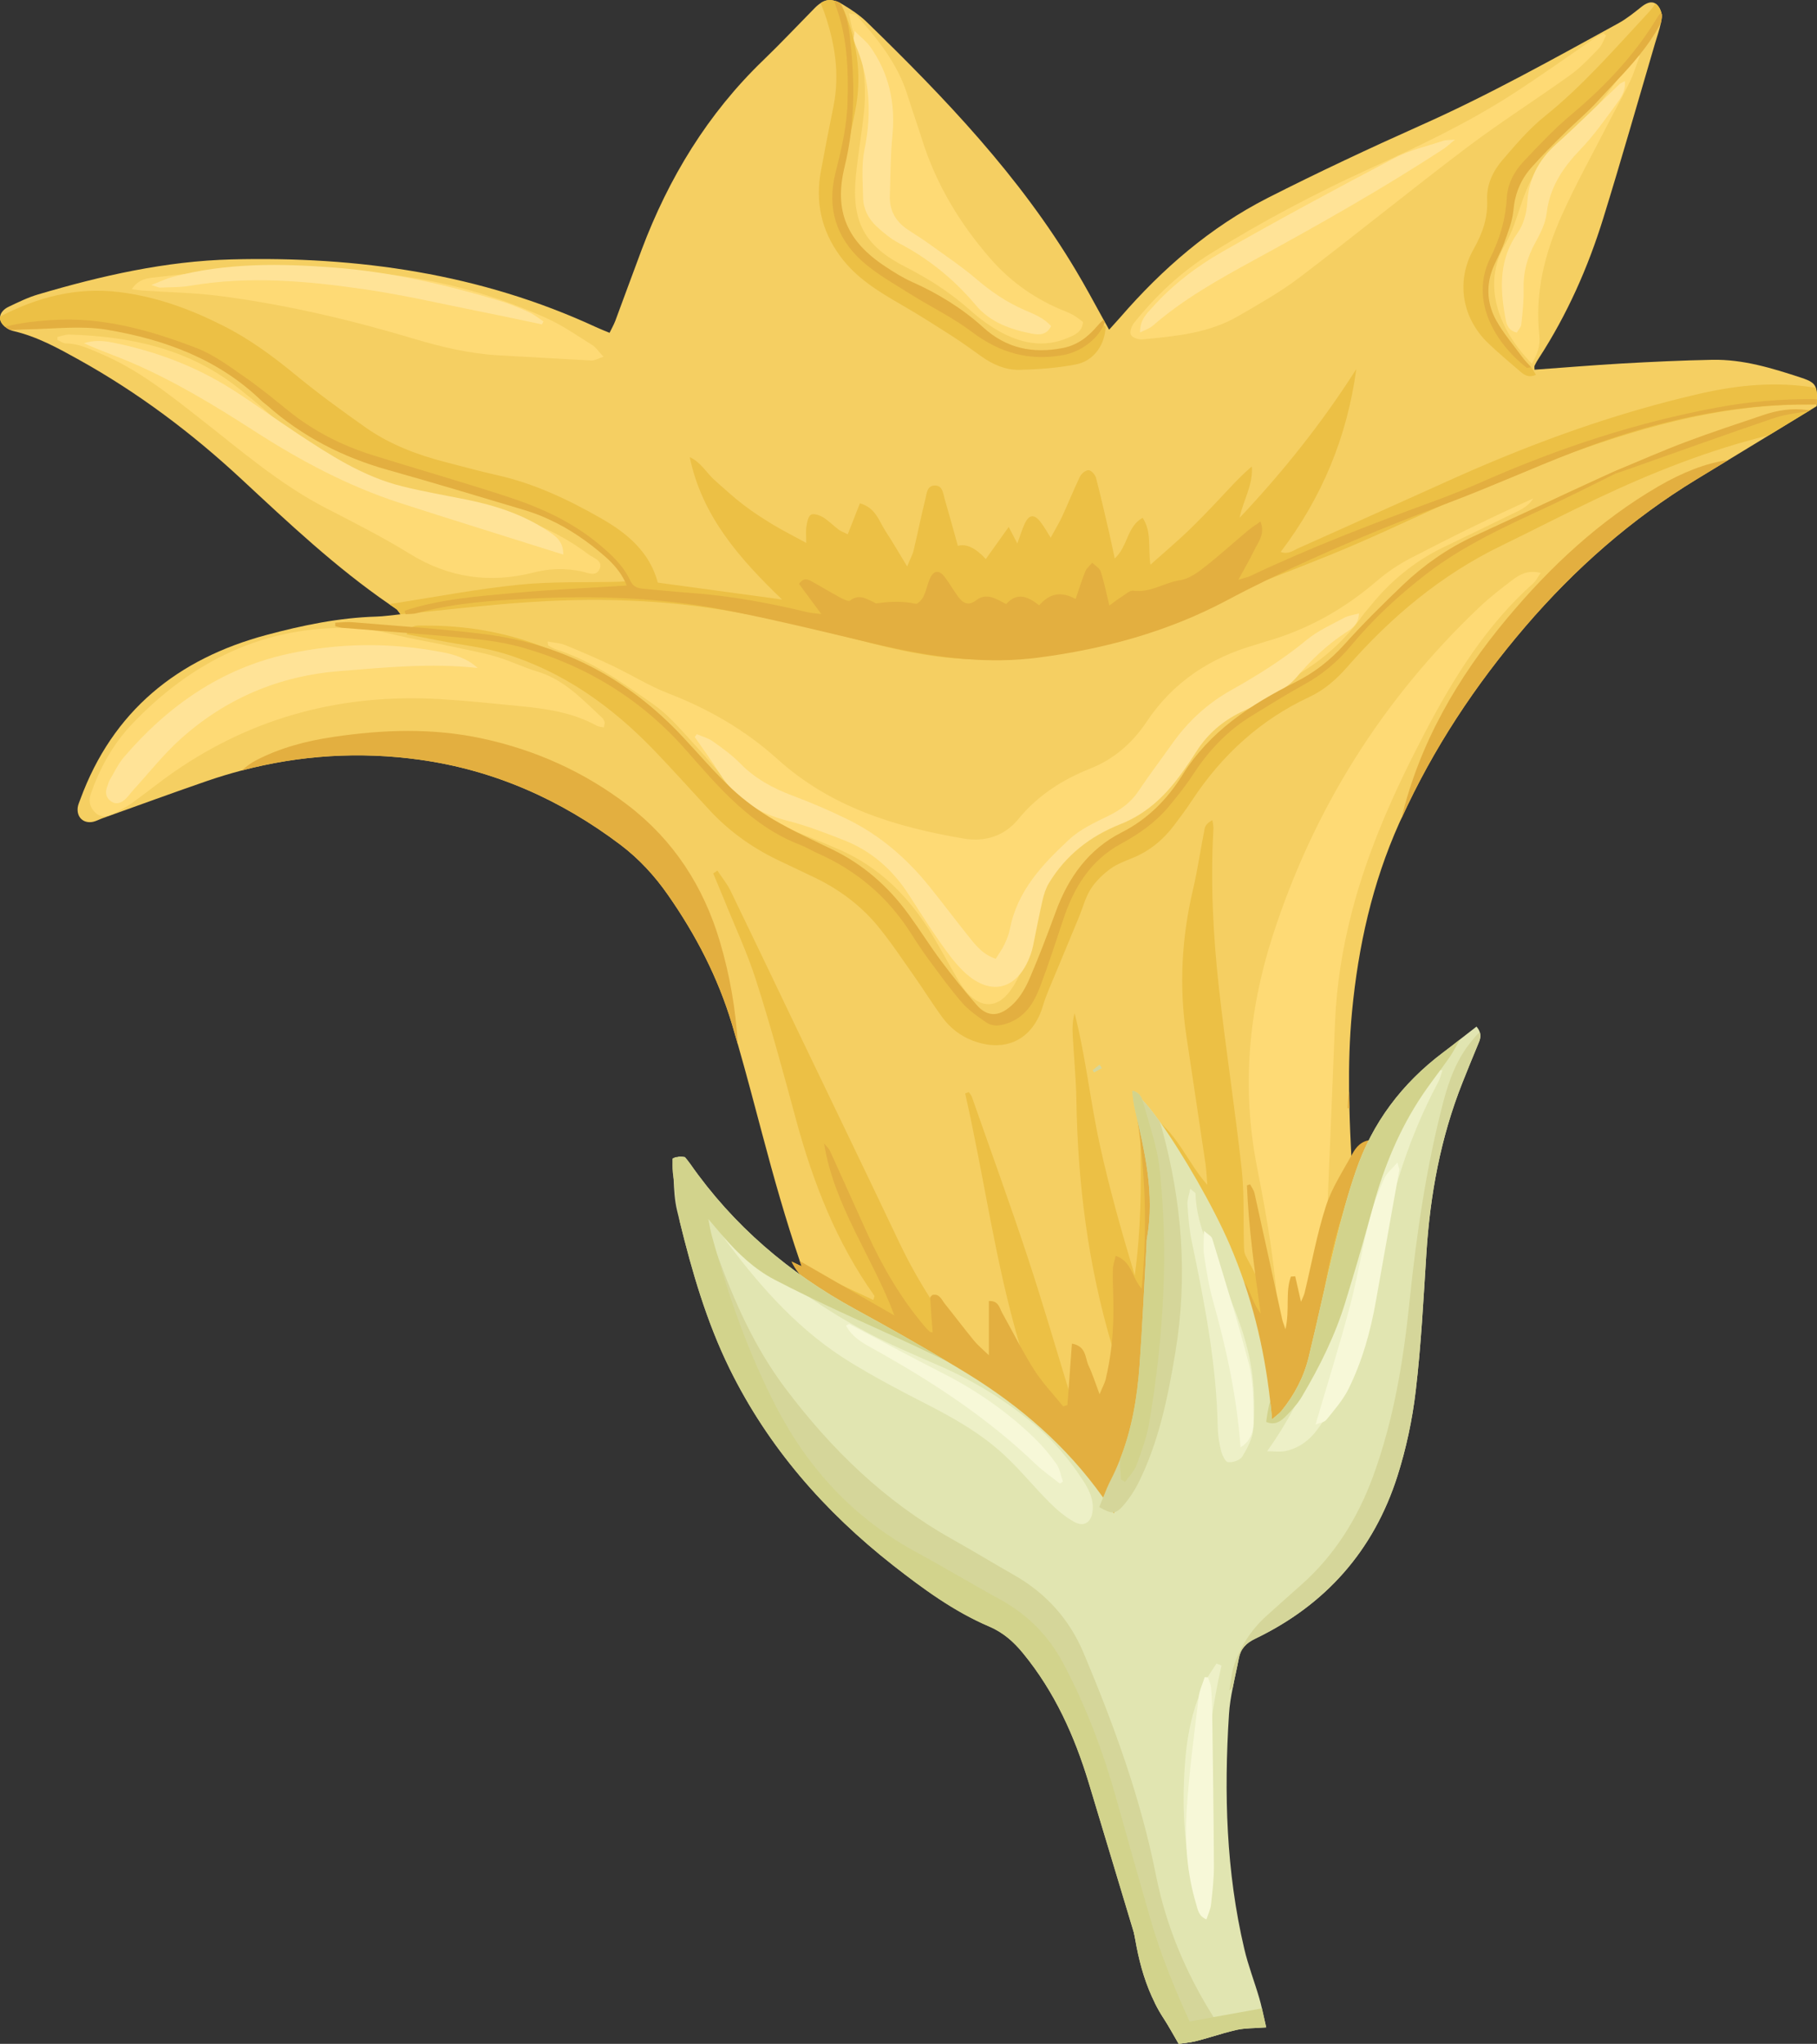 <svg xmlns="http://www.w3.org/2000/svg" width="960.25" height="1080" viewBox="0 0 960.25 1080"><rect x="0" y="0" width="960.25" height="1080" fill="#333333" stroke="none"/><g id="a"/><g id="b"><g id="c"><g id="d"><g><path d="M960.24 210.98c-.04.82-.07 1.67-.11 2.64v.07c0 .3-.04.59-.04.93-1 .63-2.04 1.22-3.04 1.86-.22.11-.45.26-.63.37h-.04c-.22.15-.41.3-.63.41-7.01 4.27-13.95 8.54-20.9 12.73l-.04.04c-7.16 4.34-14.21 8.68-21.34 12.99-.04.0-.07.04-.07.04-5.53 3.38-11.1 6.75-16.66 10.13-34.55 21.01-64.36 47.25-90.74 78.01-26.5 30.95-48.54 64.32-65.39 101.32h-.04s-.04.04.0.07c-.41.78-.74 1.6-1.11 2.38-14.25 31.81-21.64 65.13-24.94 99.65-1.34 14.14-1.71 28.21-1.56 42.27v.04c.04 2.89.07 5.79.19 8.68.19 8.35.56 16.7 1 25.05v.04c.19 2.93.33 5.83.52 8.76.15 2.26.3 4.56.41 6.83v.04c.11 1.48.19 2.89.3 4.38.11 2 .26 4.05.41 6.05 1.04 15.48 2.23 30.88 3.19 46.36 1.22 19.63.45 39.16-2.38 58.64-1.97 13.81-7.01 26.35-15.55 37.37-4.9 6.31-10.13 12.43-15.37 18.48-7.35 8.46-15.22 16.37-22.12 25.35-11.06 14.36-26.57 22.45-45.17 23.64-27.5 1.74-52.92-4.9-76.6-18.78-45.65-26.72-77.75-65.39-99.84-112.94-5.79-12.43-10.87-25.05-15.51-37.89-.04.0-.04-.04-.04-.07-.93-2.56-1.86-5.16-2.75-7.76-.33-.93-.67-1.86-.96-2.78-7.5-21.97-13.81-44.35-19.78-66.84-4.27-15.96-8.42-31.92-12.99-47.77-1-3.53-2.04-7.05-3.08-10.58-7.39-24.64-19.11-47.25-33.85-68.33-7.01-10.06-15.22-19-24.98-26.39-31.62-23.9-66.84-39.56-106.18-45.02-31.92-4.45-63.28-2.41-94.05 5.68h-.04c-6.09 1.6-12.21 3.45-18.26 5.53-18.52 6.38-36.89 13.14-55.3 19.71-1.71.59-3.27 1.52-5.01 1.89-5.08 1.04-8.72-2.41-8.09-7.61.19-1.45.85-2.82 1.34-4.19 17.15-46.8 51.44-74.41 98.57-86.99 18.89-5.05 38.08-9.06 57.82-9.65 4.01-.11 8.02-.74 12.84-1.22-1.19-1.52-1.56-2.38-2.23-2.78-1.22-.82-2.45-1.67-3.67-2.52-28.24-19.41-53.11-42.87-78.12-66.1-26.24-24.38-54.59-45.69-85.88-63.09-11.17-6.2-22.27-12.36-34.92-15.25-.37-.07-.78-.22-1.19-.41-.96-.37-2-.96-2.86-1.71-.04.0-.07.0-.07-.04-1.04-.85-1.89-1.86-2.3-2.86-.41-.93-.48-1.78-.33-2.6.3-2.3 2.34-4.16 4.6-5.2 5.08-2.41 10.21-4.94 15.55-6.49 33.4-9.87 67.32-17.59 102.21-18.48 66.62-1.71 131.42 7.5 192.55 35.78 2.15 1 4.34 1.86 7.16 3.01 1.04-2.15 2.19-4.16 3.01-6.27 4.68-12.51 9.2-25.05 13.92-37.56 14.29-38 34.92-71.96 64.36-100.28 9.2-8.87 17.96-18.19 26.91-27.28 1.15-1.19 2.26-2.15 3.34-2.82 2.38-1.6 4.64-2 7.27-1.26.85.19 1.74.56 2.67 1 .26.15.52.3.82.48h.04c.3.11.56.3.89.48 4.57 2.75 9.09 5.75 12.88 9.46 41.16 40.01 80.72 81.39 110.34 131.09 4.97 8.31 9.58 16.89 14.62 26.05.22.41.45.78.67 1.19.74 1.34 1.48 2.71 2.26 4.08 2.49-2.78 4.27-4.68 5.98-6.64 22.19-25.61 47.51-47.54 77.75-62.95 26.68-13.55 53.85-26.28 81.17-38.49 35.85-15.96 70-35.07 104.33-53.89 4.38-2.41 8.31-5.64 12.25-8.76 2.38-1.82 4.97-3.04 7.24-1.63.26.15.52.37.78.59 1.04.96 1.93 2.6 2.34 4.23.11.37.19.78.26 1.15.07.52.07 1.04.0 1.48-.11.93-.26 1.82-.48 2.75v.04c-.78 3.71-2.08 7.31-3.15 10.95-9.06 30.73-17.81 61.57-27.28 92.15-8.09 26.17-19.15 51.11-34.14 74.15-.82 1.26-1.56 2.52-2.19 3.86-.22.48-.04 1.15-.04 2.15 15.37-1.11 30.66-2.38 45.98-3.27 16-.89 31.99-1.67 48.03-1.97 16.26-.3 31.66 4.45 46.91 9.46 4.68 1.56 6.87 2.71 7.76 5.38.52 1.45.67 3.34.63 6.01z" fill="#f5cf62"/><path d="M289.41 338.99c3.35.65 6.52.77 9.28 1.89 8.48 3.45 16.9 7.09 25.16 11.02 9.87 4.7 19.25 10.6 29.41 14.52 21.31 8.23 40.77 19.48 57.62 34.71 28.08 25.38 62.27 35.87 98.38 41.98 11.24 1.9 21.48-1.22 28.86-10.22 10.29-12.53 23.2-20.86 38.12-26.79 12.44-4.94 22.24-13.46 29.69-24.65 13.96-20.96 33.59-33.93 57.58-40.73 2-.57 3.94-1.3 5.94-1.87 21.74-6.23 40.92-17.05 58.08-31.77 5.35-4.59 11.35-8.69 17.6-11.95 21.41-11.14 43.07-21.8 65.15-31.74-2.94 4.76-7.84 6.57-12.38 8.8-11.7 5.75-23.47 11.37-35.21 17.06-15.21 7.38-27.93 17.86-38.5 31-1.3 1.62-2.75 3.13-3.95 4.82-12.94 18.16-29.92 30.92-50.61 39.23-21 8.44-37.41 22.53-49.38 41.87-8.29 13.4-19.25 24.03-33.91 30.46-2.43 1.07-4.68 2.56-7.04 3.81-16.57 8.74-26.22 22.58-30.44 40.64-2.16 9.23-4.51 18.45-7.48 27.44-1.74 5.27-4.22 10.57-7.5 15.02-6.83 9.27-15.24 9.39-22.92.85-2.16-2.4-3.84-5.27-5.49-8.07-4.35-7.42-8.42-15.01-12.86-22.37-11.94-19.76-27.55-35.63-49.02-44.98-9.78-4.26-19.69-8.23-29.63-12.12-9.01-3.53-16.83-8.64-23.16-16.03-8.49-9.92-16.87-19.93-25.7-29.54-6.19-6.74-12.34-13.88-19.75-19.07-16.23-11.37-32.49-22.97-51.71-29.15-1.36-.44-2.61-1.26-3.88-1.97-.16-.09-.11-.56-.35-2.09z" fill="#feda75"/><path d="M814.21 302.74c-1.74 2.52-2.46 4.18-3.69 5.27-25.07 22.29-42.43 50.3-57.71 79.55-15.8 30.25-29.87 61.34-38.45 94.61-4.91 19.03-8 38.32-8.83 57.95-1.13 26.68-2.1 53.37-3.3 80.05-.53 11.84-.5 23.82-2.42 35.46-2.66 16.04-6.9 31.82-10.54 47.7-.32 1.41-1.02 2.83-1.86 4.02-3.23 4.59-8.07 4.17-10.3-.96-.81-1.87-1.34-3.99-1.42-6.02-1.11-28.26-5.95-56.03-11.38-83.68-8.14-41.5-4.61-82.18 8.25-122.1 21.63-67.14 58.05-125.13 109.25-173.72 5.58-5.3 11.71-10.05 17.87-14.68 3.72-2.8 7.93-5.06 14.54-3.46z" fill="#feda75"/><path d="M319.15 384.39c-1.61-.36-2.84-.37-3.77-.89-12.79-7.1-26.89-9.03-41.09-10.42-13.87-1.36-27.75-2.83-41.66-3.65-51.14-3.01-98.25 9.11-140.59 38.4-7.56 5.23-14.69 11.08-22.17 16.43-3.11 2.23-6.53 4.08-9.98 5.77-3.35 1.64-6.88 2.21-9.84-.93-2.65-2.81-3.38-5.87-2.01-9.76 4.78-13.63 11.68-26.08 21.57-36.53 31.73-33.47 70.16-52.36 116.96-50.94 11.08.34 22.08 3.85 33.1 5.96 7.53 1.44 15.06 2.92 22.55 4.53 6.94 1.49 13.95 2.79 20.72 4.85 7.08 2.15 13.79 5.5 20.88 7.6 14.34 4.26 24.01 14.83 34.41 24.5.62.57 1.03 1.46 1.31 2.27.16.47-.13 1.1-.4 2.81z" fill="#feda75"/><path d="M30.36 178.05c2.11-.44 4.23-1.32 6.32-1.26 32.03.99 62.43 7.34 88.42 27.61 6.55 5.11 12.9 10.48 19.11 15.99 27.8 24.67 59.83 40.1 96.76 45.56 25.19 3.73 49.15 11.21 69.83 26.86 2.65 2 7.8 3.34 6.21 7.55-1.84 4.88-6.51 2.17-10.11 1.47-8.27-1.62-16.44-1.46-24.67.65-23.26 5.97-45.01 2.92-65.73-9.87-14.35-8.86-29.5-16.48-44.5-24.25-24.18-12.54-44.64-30.24-65.88-46.87-16.59-12.99-33.02-26.17-52.68-34.5-6.02-2.55-11.8-5.46-18.56-5.51-1.51-.01-3.02-1.21-4.53-1.85.0-.53.01-1.05.02-1.58z" fill="#feda75"/><path d="M448.66 7.08c2.27.49 3.41.38 3.86.89 11.36 12.61 21.91 25.74 27.08 42.33 2.47 7.92 5.26 15.74 7.76 23.66 7.45 23.58 19.98 44.3 36.12 62.78 10.85 12.43 24.21 21.76 39.69 27.84 1.65.65 3.26 1.43 4.77 2.34 1.5.91 2.84 2.07 4.38 3.22-.34 5.26-4.34 6.87-8.06 8.44-12.85 5.42-25.08 2.8-36.62-3.76-5.37-3.06-10.43-6.88-15.06-11-10.28-9.14-21.68-16.48-33.9-22.69-21.73-11.04-28.74-23.69-26.37-48.14 1.12-11.49 3.23-22.89 4.33-34.39 1.38-14.35-.31-28.4-5.69-41.92-1.11-2.79-1.44-5.89-2.3-9.61z" fill="#feda75"/><path d="M848.82 18.75c-1.32 2.37-2.21 5.16-4.04 7.04-4.74 4.88-9.47 9.94-14.96 13.88-18.07 12.98-36.91 24.9-54.65 38.31-29.82 22.54-58.81 46.18-88.58 68.79-10.1 7.67-21.32 13.93-32.32 20.33-15.58 9.05-33.17 10.58-50.6 12.25-2.01.19-5.26-.95-6.01-2.44-.74-1.49.35-4.66 1.65-6.28 11.6-14.44 24.94-27.03 40.74-36.85 26.75-16.61 54.49-31.34 83.16-44.39 26.19-11.93 52.24-24.23 76.47-39.89 14.45-9.34 28.45-19.37 42.67-29.05 1.58-1.08 3.34-1.9 5.02-2.84.48.38.96.76 1.44 1.14z" fill="#feda75"/><path d="M69.67 152.8c3.68-5.56 8.46-5.81 12.56-6.27 15.02-1.7 30.08-3.53 45.17-4.08 29.39-1.08 58.81-.57 87.96 3.89 25.63 3.92 50.39 11.27 73.98 22.03 8.3 3.79 15.92 9.12 23.69 14 2 1.26 3.4 3.48 5.91 6.14-3.12 1.03-4.72 2.06-6.26 1.98-16.29-.81-32.56-1.85-48.85-2.71-15.52-.83-30.5-4.4-45.3-8.83-33.58-10.05-67.65-18.03-102.42-22.55-13.51-1.76-27.22-1.94-40.83-2.87-1.41-.1-2.81-.35-5.61-.72z" fill="#feda75"/><path d="M866.62 29.44c-1.72 4.56-3.11 9.27-5.22 13.64-3.59 7.47-7.67 14.69-11.45 22.07-8.23 16.05-17.02 31.85-24.43 48.28-9.09 20.17-14.51 41.33-12 63.82.61 5.48-1.19 10.24-3.98 14.91-17.47-17.83-26.74-41.61-13.97-63.3 3.7-6.28 5.85-13.56 8.19-20.55 3.72-11.13 8.66-21.4 17.65-29.3 16.12-14.17 29.96-30.26 41.08-48.66.4-.67 1.29-1.04 1.96-1.54.72.21 1.45.43 2.17.64z" fill="#feda75"/><path d="M368.23 387.95c2.82 1.22 5.96 2 8.41 3.74 5.06 3.59 10.19 7.27 14.5 11.68 7.9 8.07 17.31 13.17 27.75 17.08 9.97 3.73 19.8 7.94 29.34 12.65 17.02 8.4 31.1 20.62 42.96 35.36 7.25 9.01 14.19 18.28 21.44 27.3 3.48 4.34 7.08 8.71 13.59 10.88 1.62-2.62 3.34-4.93 4.55-7.48 1.26-2.67 2.41-5.49 2.97-8.37 3.91-20.13 17.25-34.15 31.39-47.27 5.71-5.3 13.28-8.81 20.42-12.3 6.58-3.22 12.09-7.12 16.2-13.32 5.57-8.4 11.74-16.41 17.54-24.66 8.33-11.85 18.71-21.46 31.33-28.53 13.99-7.85 27.5-16.29 39.93-26.57 5.85-4.84 13.1-8.04 19.86-11.7 2.16-1.17 4.8-1.45 7.78-2.3-.18 5.57-3.53 7.86-6.59 9.85-10.06 6.52-18.55 14.53-26.27 23.73-3.88 4.62-9.56 7.89-14.81 11.16-4.76 2.97-10.03 5.11-15.08 7.61-9.51 4.72-17.26 11.41-23.02 20.4-2.88 4.5-5.88 8.93-9.05 13.21-8.25 11.14-18.04 20.2-31.31 25.45-15.83 6.25-28.86 16.38-37.76 31.17-1.61 2.68-2.62 5.86-3.32 8.94-1.86 8.08-3.38 16.24-5.07 24.36-.3 1.45-.72 2.88-1.21 4.28-6.8 19.18-21.76 22.78-36.13 8.36-4.77-4.79-8.76-10.45-12.65-16.02-5.43-7.78-10.46-15.84-15.61-23.82-8.45-13.09-19.61-23.06-34.14-28.78-9.9-3.9-19.92-7.77-30.21-10.39-15.13-3.85-27.11-11.46-35.5-24.76-4.18-6.63-8.85-12.95-13.3-19.41.36-.5.71-1.01 1.07-1.51z" fill="#ffe397"/><path d="M297.69 293.05c-4.93-1.55-8.84-2.77-12.75-4-24.56-7.76-49.16-15.37-73.66-23.31-27.54-8.93-52.87-22.5-77.08-38.11-20.71-13.35-41.73-26.07-64.37-35.87-8.31-3.6-16.94-6.48-25.46-10.39 4.83-1.6 9.85-1.42 14.81-.43 22.89 4.54 44.45 12.62 64.13 25.24 11.47 7.35 22.5 15.4 33.88 22.91 17.33 11.45 34.8 22.79 55.29 27.87 11.2 2.78 22.59 4.75 33.91 7.02 15.22 3.06 29.83 7.78 42.88 16.41 4.06 2.68 8.52 5.47 8.42 12.66z" fill="#ffe397"/><path d="M252.45 352.98c-24.49-2.7-48.68-.31-72.88 1.62-32.15 2.56-60.4 14.51-84.28 36.03-8.96 8.08-16.52 17.71-24.7 26.66-1.4 1.53-2.57 3.27-4.05 4.71-2.29 2.23-5.02 3.46-7.97 1.36-2.81-2-3.03-4.89-1.83-7.96.43-1.1.7-2.3 1.29-3.3 2.42-4.07 4.45-8.49 7.49-12.04 23.17-27.09 51.42-46.79 86.5-54.5 26.81-5.89 54.17-6.13 81.31-1 6.82 1.29 13.61 3.31 19.11 8.43z" fill="#ffe397"/><path d="M451.67 16.42c3.4 3.36 6.19 5.43 8.11 8.12 10.09 14.15 13.51 29.95 11.84 47.21-1.02 10.6-1.04 21.3-1.36 31.96-.22 7.41 3 13.18 9.07 17.34 3.67 2.52 7.5 4.79 11.1 7.4 8.63 6.24 17.55 12.17 25.64 19.07 7.76 6.62 15.95 12.22 25.3 16.27 5.06 2.19 10.34 4.2 14.12 8.55-2.31 4.79-6.4 4.68-10.13 3.97-11.24-2.16-22.02-5.96-29.59-14.96-11.44-13.61-24.79-24.53-40.54-32.78-4.4-2.3-8.4-5.61-12.06-9.02-4.23-3.93-6.91-9.12-7.03-14.96-.18-8.57-.97-17.41.74-25.67 3.97-19.26 2.78-37.7-4.98-55.74-.35-.81-.62-1.67-.77-2.54-.09-.54.12-1.13.54-4.23z" fill="#ffe397"/><path d="M602.49 175.7c-.08-6.79 3.55-9.98 6.6-13.37 10.59-11.81 23.16-21.44 36.75-29.2 30.06-17.16 60.56-33.57 91.2-49.67 8.01-4.21 17.19-6.2 25.86-9.11 1.27-.42 2.72-.29 6.04-.58-2.95 2.42-4.34 3.79-5.93 4.83-32.49 21.24-66.27 40.28-100.33 58.87-18.71 10.21-37.34 20.62-53.56 34.73-1.56 1.36-3.73 2-6.64 3.51z" fill="#ffe397"/><path d="M286.44 171.43c-10.32-2.16-20.62-4.41-30.96-6.46-20.91-4.15-41.73-9.03-62.8-12.1-30.54-4.44-61.26-7.17-92.1-1.87-5.22.9-10.63.74-15.96.98-.77.03-1.55-.44-4.63-1.39 4.86-1.87 7.84-3.33 10.99-4.18 28.5-7.65 57.46-7.24 86.56-4.94 29.41 2.32 57.93 8.95 86.09 17.35 5.37 1.6 10.6 3.77 15.73 6.05 2.79 1.24 5.24 3.27 7.84 4.95-.25.54-.5 1.08-.76 1.62z" fill="#ffe397"/><path d="M801.61 175.75c-5.36-1.23-5.68-5.66-6.3-9.15-2.68-15.2-2.88-29.95 6.74-43.56 3.06-4.33 4.73-10.38 5.06-15.77.77-12.67 5.85-22.57 15.2-30.99 11.46-10.31 22.4-21.21 33.59-31.82.6-.57 1.47-.85 2.8-1.59.57 5.21-2.1 8.86-4.56 12.21-5.96 8.11-11.78 16.47-18.74 23.69-9.33 9.69-16.37 19.97-18.01 33.79-.64 5.39-3.29 10.79-6 15.64-4.33 7.76-6.45 15.75-6.2 24.65.17 6.18-.56 12.4-1.21 18.56-.16 1.52-1.57 2.92-2.38 4.34z" fill="#ffe397"/><path d="M960.24 210.98c-.04.82-.07 1.67-.11 2.64v.07c-1.08.11-2.15.11-3.19.11-43.94-.48-85.1 10.61-125.37 25.13-12.4 4.45-24.72 9.24-37 14.14-11.02 4.38-21.93 9.17-32.73 14.03-19.45 8.8-38.75 17.96-58.49 25.98-10.99 4.45-22.05 8.8-33.11 13.06-26.54 10.24-53.26 20.04-79.94 29.95-25.76 9.54-52.48 13.62-79.61 12.17-.41.0-.78-.04-1.19-.07-3.12-.15-6.27-.41-9.39-.74-15.37-1.6-30.62-5.16-45.65-9.09-.74-.19-1.45-.37-2.19-.56-20.9-5.42-41.83-10.54-63.06-14.25-.04-.04-.11-.04-.15-.04-7.01-1.22-14.1-2.34-21.19-3.23-29.88-3.79-59.83-4.05-89.78-2-18.74 1.26-37.41 3.45-56.12 5.31-1.97.19-3.93.37-5.9.56-.59.07-1.19.11-1.78.19-.85.07-1.74.19-2.64.26-1.19-1.52-1.56-2.38-2.23-2.78-1.22-.82-2.45-1.67-3.67-2.52 1.19-.41 2.45-.45 3.64-.63 21.67-3.41 43.27-7.5 65.1-9.72 17.37-1.74 34.96-1.08 52.48-1.52.89-.04 1.78-.11 3.3-.22.45-.04.96-.07 1.56-.11-7.61-10.17-15.59-18.41-25.79-24.42-15.18-8.87-31.32-15.51-48.21-20.41-17.93-5.2-35.89-10.39-53.78-15.77-21.34-6.42-39.93-17.44-56.86-32.1-39.08-33.85-84.73-47.47-136.1-42.24-2.75.3-5.49.45-8.31.59-.11.04-.22.04-.3.0.07-.04.15-.04.22-.04-1.04-.85-1.89-1.86-2.3-2.86-.41-.93-.48-1.78-.33-2.6 19.56-10.13 40.19-15.66 62.8-12.92 19.45 2.34 37.41 8.91 54.74 17.63 13.88 6.94 26.28 16.03 38.26 25.87 12.1 9.98 24.83 19.26 37.67 28.28 12.77 8.91 27.24 14.36 42.31 18.19 8.91 2.26 17.74 4.75 26.72 6.75 19.63 4.38 37.52 12.84 54.85 22.71 14.03 7.98 25.94 17.93 30.21 34.11 21.9 2.97 43.27 5.86 65.69 8.94-22.53-21.64-42.35-44.09-48.8-75.23 6.05 2.71 8.98 8.61 13.66 12.62 4.9 4.31 9.69 8.76 14.88 12.69 4.94 3.79 10.21 7.16 15.51 10.39 5.53 3.3 11.32 6.23 17.52 9.61.0-3.67-.3-6.31.11-8.87.33-2.15.93-5.2 2.41-6.05 1.45-.78 4.49.26 6.31 1.34 3.01 1.86 5.53 4.49 8.35 6.61 1.15.85 2.56 1.34 4.75 2.41 2.23-5.68 4.27-10.91 6.42-16.37 8.57 2.38 10.17 9.72 13.81 15.14 3.56 5.38 6.75 10.99 11.17 18.22 1.63-4.01 2.86-6.16 3.41-8.5 2.15-8.94 3.9-17.96 6.16-26.87.74-2.89.78-7.39 5.05-7.39 4.19-.04 4.34 4.23 5.23 7.2 2.41 8.2 4.64 16.48 6.94 24.68q6.64-1.89 14.77 6.98c3.86-5.38 7.68-10.8 12.1-16.96 1.71 3.27 2.93 5.57 4.56 8.72 1.48-4.01 2.41-7.13 3.71-10.06 2.45-5.49 5.31-5.72 8.94-.78 1.56 2.12 2.86 4.42 4.97 7.79 2.34-4.27 4.42-7.68 6.09-11.25 3.23-7.01 6.09-14.18 9.43-21.12.78-1.56 3.08-3.41 4.57-3.3 1.41.11 3.41 2.38 3.86 4.05 2.56 9.72 4.75 19.56 7.05 29.36.93 4.01 1.71 8.02 2.86 13.25 7.01-6.46 6.38-16.85 14.73-21.49 4.86 7.24 2.82 15.48 4.12 24.79 7.2-6.46 13.47-11.73 19.37-17.33 5.79-5.53 11.36-11.32 16.85-17.15 5.57-5.9 10.95-11.99 17.37-17.44.78 9.95-4.64 17.93-6.46 27.13 22.94-24.31 43.68-50.25 61.68-78.61-4.82 35.67-18 67.7-39.97 96.64 4.01 1.48 6.68-.78 9.35-1.97 27.91-12.43 55.71-25.09 83.58-37.56 41.83-18.63 84.73-34.14 129.42-44.28 19.78-4.49 39.86-6.31 60.09-2.97.11.0.22.04.33.07.52 1.45.67 3.34.63 6.01z" fill="#ecc045"/><path d="M608.22 677.61c-1.22 11.32-1.6 22.71-.96 34.22.48 8.05-1.86 16.44-3.79 24.5-3.56 14.66-7.83 29.17-11.51 43.83-.63 2.6-.04 5.68.59 8.39.33 1.45.82 2.86 1.15 4.34-.04.04.0.04.0.04.56 2.56.59 5.2-1.48 8.31-.11-.07-.22-.19-.3-.26-8.28-7.42-10.58-18.52-18.07-26.24-1.52 1.34-2.97 2.64-4.53 4.01-.93.85-1.97 1.74-3.04 2.71-1.52-2.75-1.3-5.08-.59-7.35.82-2.71 2.3-5.34 2.45-8.46-3.82-4.16-7.91-9.24-12.69-13.58-12.21-11.17-25.91-20-40.38-28.43-25.27-14.73-52.81-24.83-77.94-39.6-1.45-.82-2.86-1.67-4.27-2.52-2.23-1.37-4.38-2.78-6.42-4.53-.07-.04-.19-.11-.26-.22-2.97-2.45-5.64-5.6-7.83-10.1 1.78.85 3.56 1.67 5.31 2.49 7.24 3.41 14.18 6.64 21.01 9.87 5.68 2.64 11.28 5.27 16.89 7.91.33-1.34.7-2 .52-2.26-20.08-28.21-32.4-59.83-41.38-92.97-6.64-24.61-13.32-49.25-21.08-73.52-4.75-14.92-11.47-29.17-17.33-43.76-1.74-4.31-3.6-8.61-5.38-12.92l2.23-1.45c2.38 3.6 5.16 6.98 7.01 10.8 11.65 24.01 23.12 48.1 34.66 72.19 18.22 37.97 36.56 75.86 54.63 113.9 4.79 10.06 10.21 19.71 16.18 29.06 3.6 5.64 7.39 11.13 11.36 16.55 1.56 2.12 3.34 4.38 5.53 5.68 11.65 6.94 23.53 13.66 36.41 21.08-2.15-6.12-4.12-12.28-5.98-18.45-13.06-43.98-18.82-88.96-28.87-133.05.63-.22 1.26-.48 1.93-.71.56.85 1.3 1.6 1.63 2.52 9.98 28.54 20.34 56.97 29.8 85.7 7.5 22.86 14.29 45.98 21.3 69.03 1.19 3.9 2.41 7.76 3.6 11.65 1 3.19 2.82 6.16 5.08 10.95 6.64-13.29 11.91-25.09 16-37.41.48-1.48-.26-3.45-.78-5.12-.41-1.26-.78-2.52-1.11-3.82-12.54-42.2-17.96-85.47-18.67-129.42-.19-11.54-1.37-23.08-1.97-34.63-.19-3.64-.04-7.35 1.04-11.1 5.94 23.08 8.28 46.76 13.4 69.89 5.08 23.05 11.51 45.84 18.37 68.59 3.27-23.49 3.53-46.99 3.01-70.66v-.04c-.15-6.87-.41-13.77-.63-20.71.52 1.67 1.15 3.34 1.71 5.05.78 2.19 1.48 4.42 1.82 6.68.63 4.16 1.19 8.31 1.71 12.51v.07c2.86 23.49 3.49 47.06.93 70.78z" fill="#ecc045"/><path d="M957.05 216.47c-.22.11-.45.26-.63.37h-.04c-.22.15-.41.3-.63.41-7.01 4.27-13.95 8.54-20.9 12.73l-.04.04c-31.55 7.72-61.76 19.67-91.26 33.66-16.89 7.98-33.48 16.59-50.29 24.75-31.73 15.44-58.19 37.6-81.24 63.98-5.79 6.61-12.1 12.17-20.04 15.88-26.02 12.14-46.28 30.77-61.98 54.59-2.93 4.45-6.12 8.76-9.35 13.03-5.79 7.76-12.99 13.73-22.08 17.44-4.08 1.67-8.42 3.27-11.91 5.86-3.93 2.93-7.68 6.53-10.28 10.65-2.78 4.42-4.12 9.8-6.16 14.73-4.08 9.84-8.2 19.67-12.25 29.51-2.38 5.75-5.01 11.43-6.79 17.37-5.27 17.81-19.71 25.09-37.26 18.37-6.57-2.52-11.91-6.79-16-12.36-5.08-6.94-9.61-14.29-14.55-21.3-6.49-9.2-12.73-18.67-19.89-27.32-9.24-11.02-20.78-19.41-33.85-25.57-6.16-2.93-12.32-5.83-18.48-8.8-13.81-6.61-26.02-15.4-36.41-26.65-9.69-10.47-19.19-21.08-29.06-31.36-22.34-23.2-48.03-41.6-79.13-51.11-10.69-3.27-22.01-4.49-33.07-6.61-6.01-1.19-12.06-2.34-18.59-3.6.11-.26.22-.48.33-.71.78-1.63 1.74-2.6 2.82-3.15 2-1.04 4.27-.71 6.27-.71 21.49-.15 42.05 3.34 61.57 10.8.11.04.22.07.33.11 8.46 3.23 16.7 7.24 24.76 11.99 16.44 9.72 31.58 21.12 44.76 34.96 9.43 9.87 18.74 19.86 27.98 29.91 9.39 10.21 20.45 18 33.11 23.6 5.68 2.52 11.39 5.05 17.04 7.65 20.15 9.24 36.71 22.9 49.32 41.12 5.57 8.02 10.47 16.52 15.92 24.64 3.79 5.68 7.72 11.25 12.1 16.44 3.79 4.49 8.98 6.61 15.03 6.5 8.24-.15 10.65-2.15 13.58-9.95 3.04-8.02 6.72-15.77 10.1-23.64 3.71-8.72 8.09-17.22 10.95-26.24 5.16-16.29 14.62-28.24 30.84-34.48 9.13-3.49 16.22-9.72 22.16-17.33 4.05-5.12 7.94-10.35 11.88-15.55 15.85-20.93 34.89-38.08 58.86-49.14 9.69-4.49 17.18-11.02 24.12-19.08 17.67-20.64 37.67-39.16 61.42-52.26 18.82-10.35 37.78-20.45 57.16-29.73 6.35-2.93 12.69-5.86 19.08-8.8 2.26-1 4.49-1.97 6.75-2.93 7.83-3.34 15.7-6.49 23.72-9.46 19.41-7.16 39.16-13.77 59.12-19.23 6.35-1.74 12.8-3.04 19.3-3.86.59-.11 1.19-.19 1.78-.22z" fill="#ecc045"/><path d="M610.29 590.97c12.83 9.61 17.66 23.87 27.74 35.11-.33-3.84-.45-7.71-1.01-11.52-3.32-22.56-6.78-45.1-10.12-67.66-3.83-25.83-2.41-51.39 3.56-76.81 2.5-10.65 4.03-21.52 6.18-32.26.34-1.69 1.63-3.18 4.09-4.41.19 1.55.63 3.11.54 4.64-1.64 28.52-.13 56.95 3.05 85.26 3.55 31.52 8.4 62.89 11.88 94.41 1.45 13.18.8 26.59 1.18 39.9.06 1.99.03 4.25.92 5.92 8.64 16.14 16.56 32.58 23.13 50.66 1.54-3.34 3.43-6.56 4.55-10.04 4.11-12.69 7.78-25.52 11.96-38.19 4.65-14.06 9.63-28.02 14.58-41.98.87-2.45 2.29-4.71 4.32-8.79.98 3.37 2.12 5.17 1.85 6.73-1.18 6.7-2.4 13.42-4.28 19.95-6.06 21.08-12.42 42.08-18.64 63.11-.42 1.41-1.27 3.02-.93 4.27 1.67 6.12-1.33 11.09-3.9 15.99-3.94 7.5-6.85 15.08-5.8 23.75.56 4.67-1.77 7.76-6.39 10.06-4.99-4.41-3.81-11.34-6.57-17.36-1.1.09-2.43.32-3.74.27-1.35-.06-3.69-.12-3.85-.68-.41-1.45-.49-3.95.39-4.66 6.51-5.22 4.42-11.53 2.71-17.84-6.52-24.16-16.1-47.11-27.84-69.16-9.89-18.58-19.87-37.11-29.76-55.68-.21-.4.04-1.05.17-2.97z" fill="#ecc045"/><path d="M584.28 172.71c-.33 9.5-6.2 18-15.66 19.86-9.8 1.89-19.93 2.64-29.99 2.86-7.16.15-13.88-2.78-19.86-7.01-5.05-3.6-10.1-7.31-15.33-10.65-8.98-5.75-17.96-11.51-27.2-16.81-12.14-7.01-23.9-14.14-32.4-25.83-9.87-13.58-12.99-28.43-10.02-44.69 2.08-11.36 4.31-22.71 6.61-34.03 3.49-17.15.82-33.66-4.82-49.88-.59-1.67-1.3-3.27-1.93-4.9 2.38-1.6 4.64-2 7.27-1.26.85.19 1.74.56 2.67 1 .26.15.52.3.82.48h.04c8.24 18.22 11.43 37.15 7.42 57.01-.74 3.56-1.45 7.16-2.19 10.73v.04c-1.45 7.16-2.97 14.33-4.57 21.45-4.23 18.82 2.6 33.88 16.03 46.36 5.16 4.79 11.1 9.09 17.37 12.25 14.96 7.53 29.02 16.4 41.68 27.13 14.25 12.1 30.36 10.5 46.47 7.76 4.68-.78 8.76-5.68 12.88-9.02 1.3-1.04 1.78-3.04 2.64-4.64.33.33.71.63 1.04.89.37.33.71.63 1.04.93z" fill="#ecc045"/><path d="M878.22 7.82c-1.41 3.34-3.08 6.57-5.31 9.24-13.55 16.03-27.69 31.62-41.79 47.25-8.13 9.02-16.74 17.59-24.87 26.61-4.86 5.42-7.57 11.91-8.16 19.3-.78 9.32-3.41 18.07-8.91 25.76-9.06 12.66-6.05 31.62 4.64 42.57 4.23 4.31 8.57 8.46 12.8 12.77.04.04.07.07.07.11.56.48 1.08 1.04 1.6 1.56 1.3 1.34 2.12 3.04 3.45 5.05-4.19 1.86-6.49-.15-8.68-2.04-5.6-4.82-11.32-9.58-16.66-14.73-13.84-13.32-17.07-32.88-7.61-49.66 4.68-8.28 7.57-16.48 7.13-26.09-.33-8.02 3.12-15.22 8.24-21.12 6.94-8.05 13.95-16.33 22.19-22.94 19.78-15.88 36.3-34.89 53.44-53.33 1.86-1.97 3.67-3.97 5.05-6.27.26.15.52.37.78.59 1.04.96 1.93 2.6 2.34 4.23.11.37.19.78.26 1.15z" fill="#ecc045"/><path d="M958.35 210.87c.63.0 1.26.04 1.89.11-.04.82-.07 1.67-.11 2.64-.63.07-1.22.07-1.82.07-42.38-.45-82.95 8.68-122.29 23.53-1.48.56-2.97 1.11-4.45 1.71-21.71 8.39-42.94 18-64.69 26.24-1.67.63-3.38 1.26-5.05 1.93-31.06 11.84-61.76 24.5-91.6 39.04-7.42 3.6-14.81 7.35-22.12 11.25-31.06 16.44-64.32 25.5-99.02 30.06-12.95 1.71-25.76 1.82-38.41.82-.41.0-.78-.04-1.19-.07-16.22-1.34-32.29-4.45-48.36-8.24-2.23-.52-4.45-1.04-6.68-1.6-21.71-5.16-43.39-10.43-65.25-14.81-.04-.04-.11-.04-.15-.04-2.26-.45-4.53-.89-6.79-1.34-33.66-6.46-67.92-7.57-101.99-5.86-19.45 1-39.19 2.19-58.31 7.27-.52.11-1.08.26-1.6.41-1.89.52-4.01.41-6.05.56.0-.07-.04-.15-.04-.22-.15-.52-.26-1.08-.41-1.63 18.85-6.2 38.56-7.57 58.16-9.39 19.37-1.78 38.9-2.6 59.23-3.9-.3-.78-.63-1.48-1-2.23-2.63-5.38-6.42-9.54-10.69-13.29-9.06-7.87-18.74-14.55-29.51-19.48-.52-.26-1.08-.52-1.63-.74-3.53-1.56-7.16-2.89-10.95-4.05-24.12-7.2-48.25-14.51-72.48-21.3-23.83-6.68-45.24-17.63-63.8-34.07-.89-.78-1.89-1.41-2.75-2.23-22.86-22.23-51.48-32.66-81.95-37.78-13.51-2.26-27.72-.45-41.64-.22-3.04.04-6.12.3-9.24.41-.96-.37-2-.96-2.86-1.71-.11.04-.22.04-.3.0.07-.04.15-.04.22-.04 7.98-2.15 16.18-2.97 24.38-3.53 27.02-1.86 52.4 5.34 77.12 14.88 8.94 3.49 17 9.54 25.05 15.11 8.02 5.57 15.59 11.8 23.23 17.96 13.32 10.76 28.36 18.37 44.61 23.46 23.49 7.31 47.13 14.1 70.52 21.71 17.55 5.68 34.33 13.18 48.73 25.13 6.68 5.57 13.06 11.39 16.74 19.37 1.56 3.38 3.93 4.05 6.98 4.34 8.57.78 17.11 1.63 25.68 2.26 20.78 1.52 41.16 5.34 61.39 10.21 1.93.45 3.97.52 6.94.89-4.38-5.9-8.13-10.99-11.77-15.92 2.45-3.56 4.71-2.41 6.75-1.3 4.94 2.71 9.76 5.68 14.7 8.35 1.74.93 4.68 2.45 5.53 1.74 4.6-3.56 8.39-1.08 12.36.82.56.26 1.11.74 1.63.67 6.9-1 13.77-1.3 20.71.22 1.08.26 3.27-2.23 4.12-3.9 1.41-2.89 2-6.2 3.27-9.17 1.93-4.6 4.82-5.05 7.83-1.19 2.56 3.27 4.56 6.94 7.01 10.28 2.49 3.41 5.38 5.46 9.65 2.15 5.6-4.31 10.65-.71 15.92 1.97 5.83-6.53 11.58-3.93 17.44.67 5.2-5.98 11.21-7.79 19.26-3.34 1.86-5.38 3.27-10.1 5.12-14.62.71-1.71 2.38-3.04 3.64-4.53 1.56 1.52 3.9 2.78 4.49 4.64 1.82 5.53 2.93 11.28 4.57 17.96 2.82-2.04 4.56-3.45 6.5-4.64 1.97-1.22 4.27-3.45 6.12-3.19 9.06 1.26 16.44-4.34 24.9-5.57 4.34-.67 8.68-3.71 12.32-6.53 7.94-6.2 15.44-13.03 23.16-19.48 1.97-1.67 4.12-3.04 6.83-4.97 2.71 6.68-1.26 10.84-3.34 15.29-2.26 4.79-5.01 9.35-8.31 15.48 3.08-1 4.9-1.34 6.49-2.08 31.92-15.14 64.84-27.72 97.98-39.86 8.91-3.27 17.67-6.87 26.35-10.69 39.49-17.29 80.17-30.66 122.66-38.49 16.7-3.08 33.44-4.42 50.36-4.38z" fill="#e3af40"/><path d="M610.11 694.24c-2.52 23.57-5.9 47.06-9.39 70.52-1.22 8.16-4.08 16.07-6.09 24.12-.33 1.34-.67 2.67-.93 4.01-.04.04.0.04.0.04-.63 2.67-1.19 5.34-1.78 8.05-.22 1.04-.48 2.12-.71 3.19-2.93 2.45-6.27 5.23-9.69 8.13-.26-.89-.74-1.6-.56-1.97 4.45-8.28 1.71-15.11-3.82-21.75-2.67-3.23-5.27-6.53-7.83-9.84-1.22-1.56-2.45-3.12-3.64-4.64-3.53-4.49-7.05-8.98-10.76-13.25-9.43-10.8-22.53-16.96-34.26-24.72-20.75-13.73-42.5-26.02-63.61-39.19-6.72-4.19-13.36-8.5-19.93-12.92-3.6-2.34-7.16-4.71-10.73-7.13-.07-.04-.15-.07-.22-.15-2.97-2.45-5.64-5.6-7.83-10.1 1.78.85 3.56 1.67 5.31 2.49-.33-.93-.67-1.86-.96-2.78 7.31 4.23 14.66 8.42 21.97 12.66 9.35 5.38 18.67 10.73 28.02 16.11-11.54-30.92-31.77-57.6-37.19-90.93 1.08 1.34 2.49 2.52 3.19 4.05 6.64 14.55 13.14 29.21 19.78 43.76 7.94 17.33 17.44 33.74 29.77 48.36.93 1.15 1.93 2.26 3.01 3.23.37.37 1.08.3 1.67.45-.48-6.01-.96-12.02-1.3-18.04-.04-.11-.04-.19-.04-.3.0-.41.71-.85 1.15-1.41 3.86-.89 4.86 2.49 6.61 4.64 5.2 6.46 10.17 13.1 15.44 19.52 1.97 2.41 4.45 4.42 7.83 7.68v-28.65c5.12-.26 5.57 3.6 7.01 6.2 3.19 5.68 6.2 11.47 9.32 17.18 2.45 4.42 4.94 8.8 7.65 13.06 4.38 6.87 10.13 12.84 15.29 19.23.74-.22 1.52-.45 2.26-.67.19-2.71.41-5.42.59-8.13.59-7.98 1.19-16.03 1.78-24.35 7.76 1.37 6.87 7.65 8.83 11.69 2 4.19 3.38 8.68 5.79 15.07 1.6-3.9 2.67-5.79 3.19-7.79 1.45-6.09 2.49-12.21 3.19-18.37.85-8.24 1.11-16.55.85-24.9-.15-5.05-.33-10.09-.19-15.14.04-2.15.89-4.31 1.48-6.98 8.72 3.04 8.5 11.73 13.73 17.37 2.56-26.31 2.26-52.11-.71-77.68v-.04c-.96-8.35-2.23-16.66-3.79-24.98.56-.11 1.15-.26 1.71-.37.67 1.37 1.67 2.64 2 4.08.41 1.86.82 3.71 1.15 5.6 1.34 6.38 2.52 12.77 3.53 19.19v.07c4.6 28.87 5.94 58.01 2.82 87.4z" fill="#e3af40"/><path d="M389.91 551.76c-1-3.53-2.04-7.05-3.08-10.58-7.39-24.64-19.11-47.25-33.85-68.33-7.01-10.06-15.22-19-24.98-26.39-31.62-23.9-66.84-39.56-106.18-45.02-31.92-4.45-63.28-2.41-94.05 5.68 2.38-2.08 4.9-3.97 7.61-5.38 12.73-6.61 26.5-10.21 40.68-12.32 26.31-3.93 52.66-4.83 78.79.82 28.24 6.05 54.11 17.74 77.05 35.3 24.12 18.48 39.93 42.94 48.51 71.89 5.31 17.89 8.43 36.04 9.5 54.33z" fill="#e3af40"/><path d="M712.95 576.92c.04 2.89.07 5.79.19 8.68-.33.0-.63-.04-.96-.04.22-2.86.22-5.72.74-8.5.0-.04.04-.11.04-.15z" fill="#e3af40"/><path d="M913.41 243.05c-5.53 3.38-11.1 6.75-16.66 10.13-34.55 21.01-64.36 47.25-90.74 78.01-26.5 30.95-48.54 64.32-65.39 101.32 9.54-39.67 29.54-74.26 55.75-105.66 23.01-27.5 48.88-51.7 80.05-69.85 12.84-7.46 25.16-12.28 37-13.95z" fill="#e3af40"/><path d="M853.94 250.17c-11.94 5.86-23.79 11.93-35.85 17.53-22.34 10.38-44.81 20.54-64.44 35.73-14.35 11.1-27.68 23.35-39.3 37.35-7.08 8.54-15.33 15.58-25.14 20.95-9.36 5.12-18.39 10.85-27.51 16.4-12.66 7.7-22.62 18.07-30.72 30.46-4.05 6.19-8.66 12.06-13.41 17.74-6.94 8.31-15.73 14.42-25.18 19.55-16.2 8.79-24.89 23.18-30.49 40.01-3.93 11.81-7.75 23.67-12.16 35.31-3.3 8.72-7.92 16.46-17.83 19.7-4.1 1.34-7.62 1.55-10.93-.79-4.33-3.06-8.89-6.09-12.33-10.03-6.23-7.13-11.8-14.86-17.45-22.48-3.53-4.77-6.81-9.73-10-14.73-12.18-19.08-28.7-33.02-49.38-42.12-2.98-1.31-5.77-3.1-8.81-4.26-25.78-9.86-42.96-30.21-60.37-50.03-23.43-26.67-52.27-44.48-86.16-54.17-9.05-2.59-18.56-4-27.96-4.91-22.42-2.19-44.9-3.75-67.35-5.6-1.34-.11-2.65-.58-3.97-.88.0-.62-.02-1.23-.02-1.85 3-.11 6.02-.53 8.98-.27 23.34 1.99 46.76 3.42 69.99 6.33 41.3 5.17 76.02 23.71 104.47 54.05 8.73 9.31 17.02 19.09 26.32 27.8 6.63 6.21 14.22 11.62 22.06 16.24 9.95 5.86 20.52 10.66 30.93 15.71 16.41 7.96 29.62 19.64 40.27 34.27 5.94 8.15 11.28 16.74 17.32 24.82 5.84 7.83 12.04 15.42 18.43 22.82 6.19 7.16 12.7 6.48 19.86-.66 3.66-3.65 6.39-8.59 8.45-13.42 4.9-11.45 9.35-23.1 13.63-34.79 6.67-18.23 17.28-33.17 34.93-42.12 13.7-6.95 24.08-17.47 32-30.18 14.44-23.19 36.14-37.38 59.68-49.14 10.08-5.04 18.37-11.54 25.86-19.82 9.93-10.98 20.42-21.49 31.15-31.7 11.01-10.48 23.43-19.17 37.28-25.6 24.72-11.48 49.49-22.83 74.23-34.24.31.34.61.69.92 1.04z" fill="#e3af40"/><path d="M679.34 702.4c2.36-10.48-.16-19.51 2.87-27.81l2.29-.16c.93 4.1 1.86 8.2 3.05 13.48.87-2.13 1.58-3.4 1.91-4.76 3.68-15.26 6.44-30.8 11.23-45.7 3.13-9.73 9-18.62 13.99-27.7 1.95-3.55 4.59-6.92 10.09-7.41-.16 1.68.1 3.17-.46 4.22-13.99 25.93-21.32 53.84-25.71 82.8-2.04 13.44-5.6 26.67-8.74 39.93-.95 4.01-2.33 8.08-4.36 11.64-4.02 7.05-7.43 14.09-6.28 22.53.11.81-.31 1.75-.67 2.54-.21.48-.79.79-1.97 1.9-1.33-3.01-2.53-5.75-3.93-8.92-2.3.62-4.66 1.26-7.71 2.09.44-1.6.4-2.64.89-3.07 5.24-4.58 5.78-9.86 4.79-16.73-2.73-18.9-7.56-37.17-13.71-55.17-1.3-3.81-2.19-7.77-2.61-11.9 6.36 4.65 6.46 12.8 11.97 19.94-3.39-23.62-6.36-45.6-7.3-67.75.57-.19 1.13-.37 1.7-.56.79 1.55 1.95 3.03 2.32 4.68 4.95 22.28 9.79 44.59 14.68 66.88.24 1.08.7 2.11 1.68 4.99z" fill="#e3af40"/><path d="M583.87 170.12c-.19.56-.41 1.11-.63 1.67-3.49 7.79-12.28 14.14-21.08 15.77-18.04 3.38-33.66-1-48.36-12.06-10.09-7.65-21.71-13.21-32.47-19.97-8.72-5.53-17.96-10.61-25.61-17.44-13.88-12.4-18.82-28.36-14.18-46.76 3.12-12.36 6.05-24.68 6.38-37.6.48-17.3-.15-34.29-6.27-50.73-.33-.85-.52-1.74-.71-2.64.85.19 1.74.56 2.67 1 3.6 5.34 4.75 11.58 5.49 17.81 2 16.89 2.64 33.66.59 50.4v.04c-.71 6.16-1.82 12.28-3.3 18.41-5.83 23.68 1.3 39.67 21.93 53.11 4.45 2.93 9.02 5.79 13.88 7.94 13.66 6.09 26.31 13.88 37.34 23.86 12.32 11.21 26.2 14.03 42.05 10.99 7.72-1.48 13.4-5.86 18.3-11.65 1.04-1.19 2.08-2.3 3.3-3.34.22.41.45.78.67 1.19z" fill="#e3af40"/><path d="M878.22 7.82c.07.52.07 1.04.0 1.48-.11.93-.26 1.82-.48 2.75v.04c-3.23 6.24-7.2 11.88-11.54 17.26-3.71 4.6-7.72 8.98-11.8 13.29l-.07.07c-3.3 3.6-6.72 7.13-9.98 10.73-5.57 6.12-12.02 11.43-17.89 17.3-5.9 5.83-11.77 11.73-17.26 17.93-5.6 6.35-8.61 13.77-9.39 22.49-.56 6.01-3.01 11.95-5.08 17.74-1.71 4.71-4.38 9.06-6.12 13.77-3.34 9.09-2.49 18.3 2.08 26.57 3.82 6.9 9.13 13.06 13.84 19.48.63.89 1.37 1.74 2.12 2.6.04.04.07.07.07.11.78.82 1.56 1.67 2.38 2.6-1.26.19-2 .52-2.3.3-16.59-13.03-30.36-35.56-19.15-58.16 4.94-9.98 8.02-20.23 8.65-31.4.37-7.27 3.71-13.88 8.61-19.15 8.09-8.61 16.26-17.29 25.27-24.87 17.85-14.96 33.66-31.55 45.72-51.59.52-.93 1.15-1.78 2.08-2.49.11.37.19.78.26 1.15z" fill="#e3af40"/><path d="M956.38 216.84c-.22.15-.41.3-.63.41-6.09 1.08-12.28 1.67-18.04 3.6-26.61 9.06-53.07 18.59-79.57 27.95-1.37.48-2.78.93-4.19 1.37-.26-.3-.56-.63-.82-.93-.04-.04-.07-.07-.11-.11 12.54-5.2 24.98-10.73 37.67-15.51 13.55-5.12 27.35-9.61 41.12-14.29 7.57-2.56 15.37-3.82 23.46-2.64.37.04.74.07 1.11.15z" fill="#e3af40"/><path d="M582.3 564.41c-1.36.78-2.71 1.57-4.1 2.28-.04.02-.81-1.16-.75-1.21 1.18-1 2.44-1.92 3.68-2.86.39.6.78 1.2 1.17 1.8z" fill="#d5d69a"/></g><g><path d="M780.95 552.24c-2.75 6.57-5.42 13.18-8.05 19.78-11.54 28.99-17.11 59.16-19.08 90.19-1.56 24.27-2.78 48.58-5.64 72.74-1.78 15.22-5.05 30.51-9.69 45.09-12.54 39.3-37.93 67.99-75.12 85.88-4.82 2.3-7.72 5.34-8.65 10.28-1 5.23-2.23 10.43-3.23 15.66-.96 4.68-1.71 9.35-2 14.07-2.67 41.6-1.52 83.06 8.09 123.89 2.08 8.91 5.46 17.52 8.02 26.35.48 1.71.93 3.41 1.3 5.12.82 3.34 1.48 6.72 2.26 10.02-6.35.48-11.06.33-15.51 1.3-2.45.56-4.86 1.19-7.27 1.86-4.75 1.34-9.43 2.82-14.18 4.05-3.27.82-6.72 1.08-9.28 1.48-3.01-5.16-5.23-9.28-7.76-13.18-1.78-2.67-3.34-5.42-4.75-8.24.0-.04-.04-.07-.04-.11-4.71-9.35-7.68-19.37-9.69-29.65-.45-2.3-.85-4.64-1.3-6.94.0-.07-.04-.15-.04-.26.0-.04-.04-.11-.04-.15-3.19-18.04-5.79-36.07-9.46-54-6.87-33.7-19.3-65.32-37.71-94.53-3.64-5.75-8.2-9.5-14.66-12.02-47.73-18.63-88.15-47.54-120.03-87.74-24.68-31.14-42.09-65.95-49.29-105.33-3.38-18.37-6.46-36.78-9.61-55.19-.07-.45-.15-.93-.22-1.37 1.34-.15 2.52-.07 3.64.15l.04.04c1 1.19 1.89 2.3 2.71 3.45 22.9 32.77 52.4 57.86 87.4 76.94 16.33 8.91 32.59 18.04 48.54 27.61 3.64 2.15 7.24 4.31 10.84 6.53 27.61 17.04 51.89 37.78 71.48 65.32 1.86 2.56 3.6 5.16 5.34 7.83.11.19.26.37.37.56.07-.22.15-.45.22-.67 1.34-3.67 2.41-6.24 3.15-8.98.67-2.45 1.34-4.9 1.97-7.35 5.64-21.38 9.58-43.09 11.43-65.17 1.71-20.34 4.19-40.64 4.23-61.2.07-25.13-2.75-49.7-8.28-74.08-.26-1.15-.41-2.3-.67-3.71.85.59 1.82 1.45 2.93 2.6 2.52 2.6 5.68 6.57 9.17 11.43.0.04.04.04.04.04 12.1 16.89 28.24 44.69 37.04 65.13 11.25 26.17 18.07 53.41 21.34 82.39.37 3.27.71 6.57 1 9.87 2.12-1.89 3.75-2.97 4.94-4.42 6.83-8.39 11.84-17.85 14.4-28.35 4.9-20.15 9.17-40.49 14.14-60.64 3.12-12.66 6.49-25.27 10.73-37.6 8.76-25.72 24.5-46.54 46.21-62.87 2.97-2.23 5.94-4.53 8.94-6.9l.04-.04c2.82-2.19 5.68-4.42 8.65-6.72.93 1.08 1.48 2.08 1.74 3.01.82 2.52-.22 4.64-1.11 6.75z" fill="#e1e5b1"/><g><path d="M376.98 639.45c1.82 1.15 2.69 1.44 3.17 2.04 20.39 25.74 46.14 45.02 74.59 60.7 13.46 7.42 27.72 13.42 41.84 19.58 17.52 7.64 33.6 17.5 48.4 29.55 10.92 8.89 19.89 19.46 27.54 31.21 3.11 4.79 5.51 9.88 4.91 15.82-.62 6.05-4.51 8.76-9.78 5.83-4.81-2.67-9.17-6.43-13.09-10.35-8.16-8.16-15.46-17.21-23.91-25.04-12.25-11.35-26.71-19.54-41.56-27.12-13.45-6.86-26.83-13.94-39.7-21.82-26.21-16.04-46.41-38.48-64.66-62.81-3.66-4.88-6.28-10.39-7.75-17.6z" fill="#edf0c7"/><path d="M762.32 565.58c-.81 2.32-1.21 4.24-2.1 5.9-17.7 33.11-27.81 68.57-33.18 105.57-2.78 19.17-7.68 37.87-16.26 55.29-4.03 8.18-9.3 15.84-14.71 23.22-4.07 5.54-9.72 9.71-16.67 11.2-2.88.62-6.01.1-9.73.1 20.67-29.03 31.99-60.52 37.75-94.18 4.18-24.47 11.08-48.08 23.58-69.6 6.53-11.24 14.52-21.64 22.14-32.21 1.88-2.61 4.04-5.85 9.17-5.3z" fill="#edf0c7"/><path d="M629.06 628.17c1.95 1.74 2.72 2.1 2.73 2.48.47 16.5 8.01 30.78 14.22 45.47 6.94 16.41 13.73 32.92 15.85 50.72 1.12 9.35 1.23 18.96.47 28.34-.41 5.01-3.12 10.11-5.83 14.54-1.18 1.92-5.1 3.23-7.52 2.91-1.51-.2-3.12-3.81-3.7-6.13-1-4-1.65-8.18-1.73-12.3-.64-33.37-6.97-65.92-13.78-98.43-1.33-6.33-1.79-12.88-2.23-19.35-.17-2.43.86-4.94 1.51-8.25z" fill="#edf0c7"/><path d="M645.54 880.08c-9.56 41.47-10.08 83.61-9.68 127.04-4.03-2.72-4.08-6.13-4.77-8.91-5.59-22.64-6.6-45.58-4.66-68.79 1.18-14.03 4.15-27.5 10.2-40.2 1.7-3.57 4.14-6.79 6.25-10.17.89.34 1.77.69 2.66 1.03z" fill="#edf0c7"/></g><g><path d="M695.24 752.75c6.23-21.25 12.67-41.75 18.17-62.5 4.01-15.13 6.48-30.67 10.25-45.88 1.84-7.41 4.78-14.59 7.84-21.61 1.27-2.9 4.15-5.1 7.02-8.47.6 2.48 1.09 3.36.95 4.12-4.07 22.99-8.25 45.95-12.3 68.94-2.84 16.11-7.21 31.79-14.44 46.45-2.94 5.97-7.51 11.19-11.76 16.42-1.2 1.47-3.87 1.75-5.73 2.53z" fill="#f7f8d8"/><path d="M638.41 886.35c.56 1.82 1.46 3.62 1.62 5.47.39 4.43.54 8.88.6 13.33.36 26.97.77 53.94.9 80.92.03 6.78-.78 13.59-1.53 20.35-.28 2.54-1.5 4.97-2.41 7.83-4.21-1.74-4.55-5.13-5.44-8.07-4.85-16.12-6.04-32.78-5.03-49.34 1.23-20.09 4-40.1 6.36-60.11.42-3.58 2.09-7.01 3.19-10.51.58.04 1.17.09 1.75.13z" fill="#f7f8d8"/><path d="M560.11 783.96c-4.34-3.48-8.97-6.65-12.97-10.48-25.92-24.86-55.71-44.2-86.97-61.48-5.13-2.83-10.14-5.97-13.05-11.52.88-.44 1.47-.96 1.72-.82 16.25 8.53 32.35 17.35 48.73 25.64 18.16 9.19 34.68 20.61 49.26 34.76 4.23 4.1 8.08 8.71 11.47 13.53 1.84 2.62 2.34 6.19 3.45 9.33-.55.35-1.1.7-1.64 1.05z" fill="#f7f8d8"/><path d="M655.6 764.84c-1.97-27.1-7.58-52.64-14.68-77.93-2.15-7.66-3.36-15.62-4.57-23.5-.57-3.73-.1-7.61-.1-13.03 2.25 2.03 4.01 2.84 4.38 4.07 6.65 22.09 13.69 44.08 19.4 66.42 2.38 9.32 2.3 19.37 2.48 29.11.1 5.36-.92 11.09-6.92 14.86z" fill="#f7f8d8"/></g><g><path d="M646.37 1074.47c-4.75 1.34-9.43 2.82-14.18 4.05-3.27.82-6.72 1.08-9.28 1.48-3.01-5.16-5.23-9.28-7.76-13.18-1.78-2.67-3.34-5.42-4.75-8.24.0-.04-.04-.07-.04-.11-3.64-12.17-7.31-24.38-10.99-36.59.0-.07-.04-.15-.04-.26.0-.04-.04-.11-.04-.15-7.98-26.39-15.88-52.81-23.86-79.2-7.53-24.9-18.07-48.29-34.74-68.62-4.97-6.09-10.5-10.99-17.85-14.14-18.74-7.98-34.96-19.93-50.92-32.4-36.22-28.47-65.88-62.28-86.33-103.84-12.21-24.87-19.86-51.33-26.42-78.05.0.0-.04-.04.0-.07-.45-1.74-.89-3.53-1.3-5.27-1.34-5.49-1.67-11.21-1.89-17.22.0-.07-.04-.11-.04-.19-.15-3.3-.26-6.68-.48-10.17v-.07l1.45-.71h.04c.59.33 1.11.74 1.6 1.15 2.86 2.38 3.93 5.34 5.01 8.17 4.82 12.77 9.61 25.53 14.18 38.41.3.82.59 1.63.89 2.45.0.04.04.07.04.11.04.15.07.26.11.41 9.17 25.35 20 49.81 36.33 71.48 24.16 32.1 52.48 59.64 87.81 79.46 11.1 6.24 22.01 12.88 33.11 19.19 16.81 9.61 29.1 23.23 36.63 41.09 16 38.08 30.17 76.71 38.23 117.39 5.34 26.87 15.81 51.81 30.47 75.04.22.37.48.74.71 1.11 1.56 2.41 2.97 4.94 4.31 7.5z" fill="#d5d69a"/><path d="M780.95 552.24c-2.75 6.57-5.42 13.18-8.05 19.78-11.54 28.99-17.11 59.16-19.08 90.19-1.56 24.27-2.78 48.58-5.64 72.74-1.78 15.22-5.05 30.51-9.69 45.09-12.54 39.3-37.93 67.99-75.12 85.88-4.82 2.3-7.72 5.34-8.65 10.28-1 5.23-2.23 10.43-3.23 15.66-.48.37-1.08.78-1.78 1.34.96-5.53 1.15-9.28 2.3-12.73 3.45-10.32 9.17-19.26 17.26-26.57 5.94-5.38 11.95-10.69 17.93-16 18-15.85 30.28-35.48 38.49-57.9 10.87-29.77 15.96-60.72 19.19-92.04 3.71-35.7 8.83-71.18 17.96-106 3.04-11.51 7.2-22.64 14.99-31.95 1.3-1.56 2.49-3.34 4.23-4.53.82 2.52-.22 4.64-1.11 6.75z" fill="#d5d69a"/><path d="M621.13 714.76c-3.9 23.49-8.61 46.73-19.23 68.29-2.34 4.71-5.34 9.28-8.87 13.18-1.48 1.63-2.75 2.56-4.12 2.82-.19.07-.37.07-.59.11-1.86.11-4.05-.89-7.39-2.78.71-1.67 1.37-3.34 2.04-5.05 1.26-3.19 2.56-6.38 4.12-9.43 1.82-3.53 3.41-7.09 4.79-10.69 6.35-16.03 9.17-32.96 10.39-50.22 1.48-21.01 2.45-42.05 3.64-63.09.07-1.19.0-2.38.22-3.56 4.27-23.46-1.22-45.98-6.42-68.55-.71-3.04-.93-6.2-1.37-9.17.19-.11.33-.19.48-.22 2.86.89 4.12 2.78 4.86 4.75 2.52 2.6 5.68 6.57 9.17 11.43.0.04.04.04.04.04.37 1.08.71 2.12 1 3.19 10.8 39.12 13.92 78.72 7.24 118.95z" fill="#d5d69a"/></g><g><path d="M669.16 1071.32c-6.35.48-11.06.33-15.51 1.3-2.45.56-4.86 1.19-7.27 1.86-4.75 1.34-9.43 2.82-14.18 4.05-3.27.82-6.72 1.08-9.28 1.48-3.01-5.16-5.23-9.28-7.76-13.18-1.78-2.67-3.34-5.42-4.75-8.24.0-.04-.04-.07-.04-.11-4.71-9.35-7.68-19.37-9.69-29.65-.45-2.3-.85-4.64-1.3-6.94.0-.07-.04-.15-.04-.26.0-.04-.04-.11-.04-.15-7.98-26.39-15.88-52.81-23.86-79.2-7.53-24.9-18.07-48.29-34.74-68.62-4.97-6.09-10.5-10.99-17.85-14.14-18.74-7.98-34.96-19.93-50.92-32.4-36.22-28.47-65.88-62.28-86.33-103.84-12.21-24.87-19.86-51.33-26.42-78.05.0.0-.04-.04.0-.07-.3-1.82-.56-3.67-.82-5.49-.78-5.68-1.67-11.36-2.38-17 0-.07-.04-.11-.04-.19-.15-1.04-.26-2.08-.41-3.08-.3-2.34-.11-4.79-.07-7.09v-.07l1.45-.71h.04c.48-.11.93-.19 1.37-.22 1.34-.15 2.52-.07 3.64.15l.04.04c1 1.19 1.89 2.3 2.71 3.45 22.9 32.77 52.4 57.86 87.4 76.94 16.33 8.91 32.59 18.04 48.54 27.61-20.93-10.47-42.53-19.6-63.65-29.62-3.27-1.56-6.53-3.12-9.76-4.68-6.09-2.97-12.17-5.98-18.15-9.13-10.58-5.57-19.08-13.73-26.87-22.68-.04-.04-.07-.07-.07-.11-.45-.45-.85-.93-1.26-1.41-1.71-2-3.41-4.01-6.57-7.72.85 4.16 1.15 6.24 1.71 8.28.85 3.12 1.71 6.2 2.6 9.28.0.04.04.07.04.11.04.15.07.26.11.41 8.05 27.84 17.89 54.97 31.25 80.83 17.04 33.03 41.23 59.2 74.12 77.09 14.85 8.05 29.32 16.81 44.17 24.9 14.77 8.09 25.94 19.34 33.81 34.29 11.8 22.42 20.75 45.91 27.58 70.26 6.01 21.41 12.02 42.83 18.19 64.21 5.34 18.52 12.54 36.37 20.78 54.41 4.34-.78 8.54-1.56 12.69-2.34 8.2-1.48 16.11-2.93 24.01-4.34.52-.07 1-.19 1.52-.22.82 3.34 1.48 6.72 2.26 10.02z" fill="#d2d38c"/><path d="M771.63 549.23c-2.19 3.82-3.82 6.9-5.79 9.76-1.52 2.19-3.08 4.34-4.64 6.49h-.04c-3.15 4.31-6.38 8.57-9.35 12.99-12.25 18.19-20.45 38.15-26.2 59.23-.07.22-.11.45-.19.67-.74 2.75-1.52 5.53-2.3 8.28-3.82 13.81-7.87 27.54-12.06 41.2-5.38 17.67-13.55 34.14-22.94 49.99-1.15 1.97-2.52 3.82-4.05 5.6-1.56 1.86-3.23 3.6-4.94 5.31-2.45 2.41-5.57 4.53-9.95 2.64.41-3.82 1.15-7.57 2.08-11.25.37 3.27.71 6.57 1 9.87 2.12-1.89 3.75-2.97 4.94-4.42 6.83-8.39 11.84-17.85 14.4-28.35 4.9-20.15 9.17-40.49 14.14-60.64 3.12-12.66 6.49-25.27 10.73-37.6 8.76-25.72 24.5-46.54 46.21-62.87 2.97-2.23 5.94-4.53 8.94-6.9z" fill="#d2d38c"/><path d="M607.48 751.17c-1.3 7.79-4.08 15.44-6.83 22.94-1.19 3.27-3.97 5.98-6.05 8.94-.19-.11-.37-.22-.56-.33-.52-.3-1.08-.59-1.6-.93-.26-3.53-.45-7.05-.56-10.58 6.35-16.03 9.17-32.96 10.39-50.22 1.48-21.01 2.45-42.05 3.64-63.09.07-1.19.0-2.38.22-3.56 4.27-23.46-1.22-45.98-6.42-68.55-.71-3.04-.93-6.2-1.37-9.17.19-.11.33-.19.48-.22 2.86.89 4.12 2.78 4.86 4.75.26.63.45 1.26.59 1.86 3.15 11.39 7.24 22.75 8.54 34.37 4.86 44.8 2.04 89.44-5.34 133.8z" fill="#d2d38c"/></g></g></g></g></g></svg>